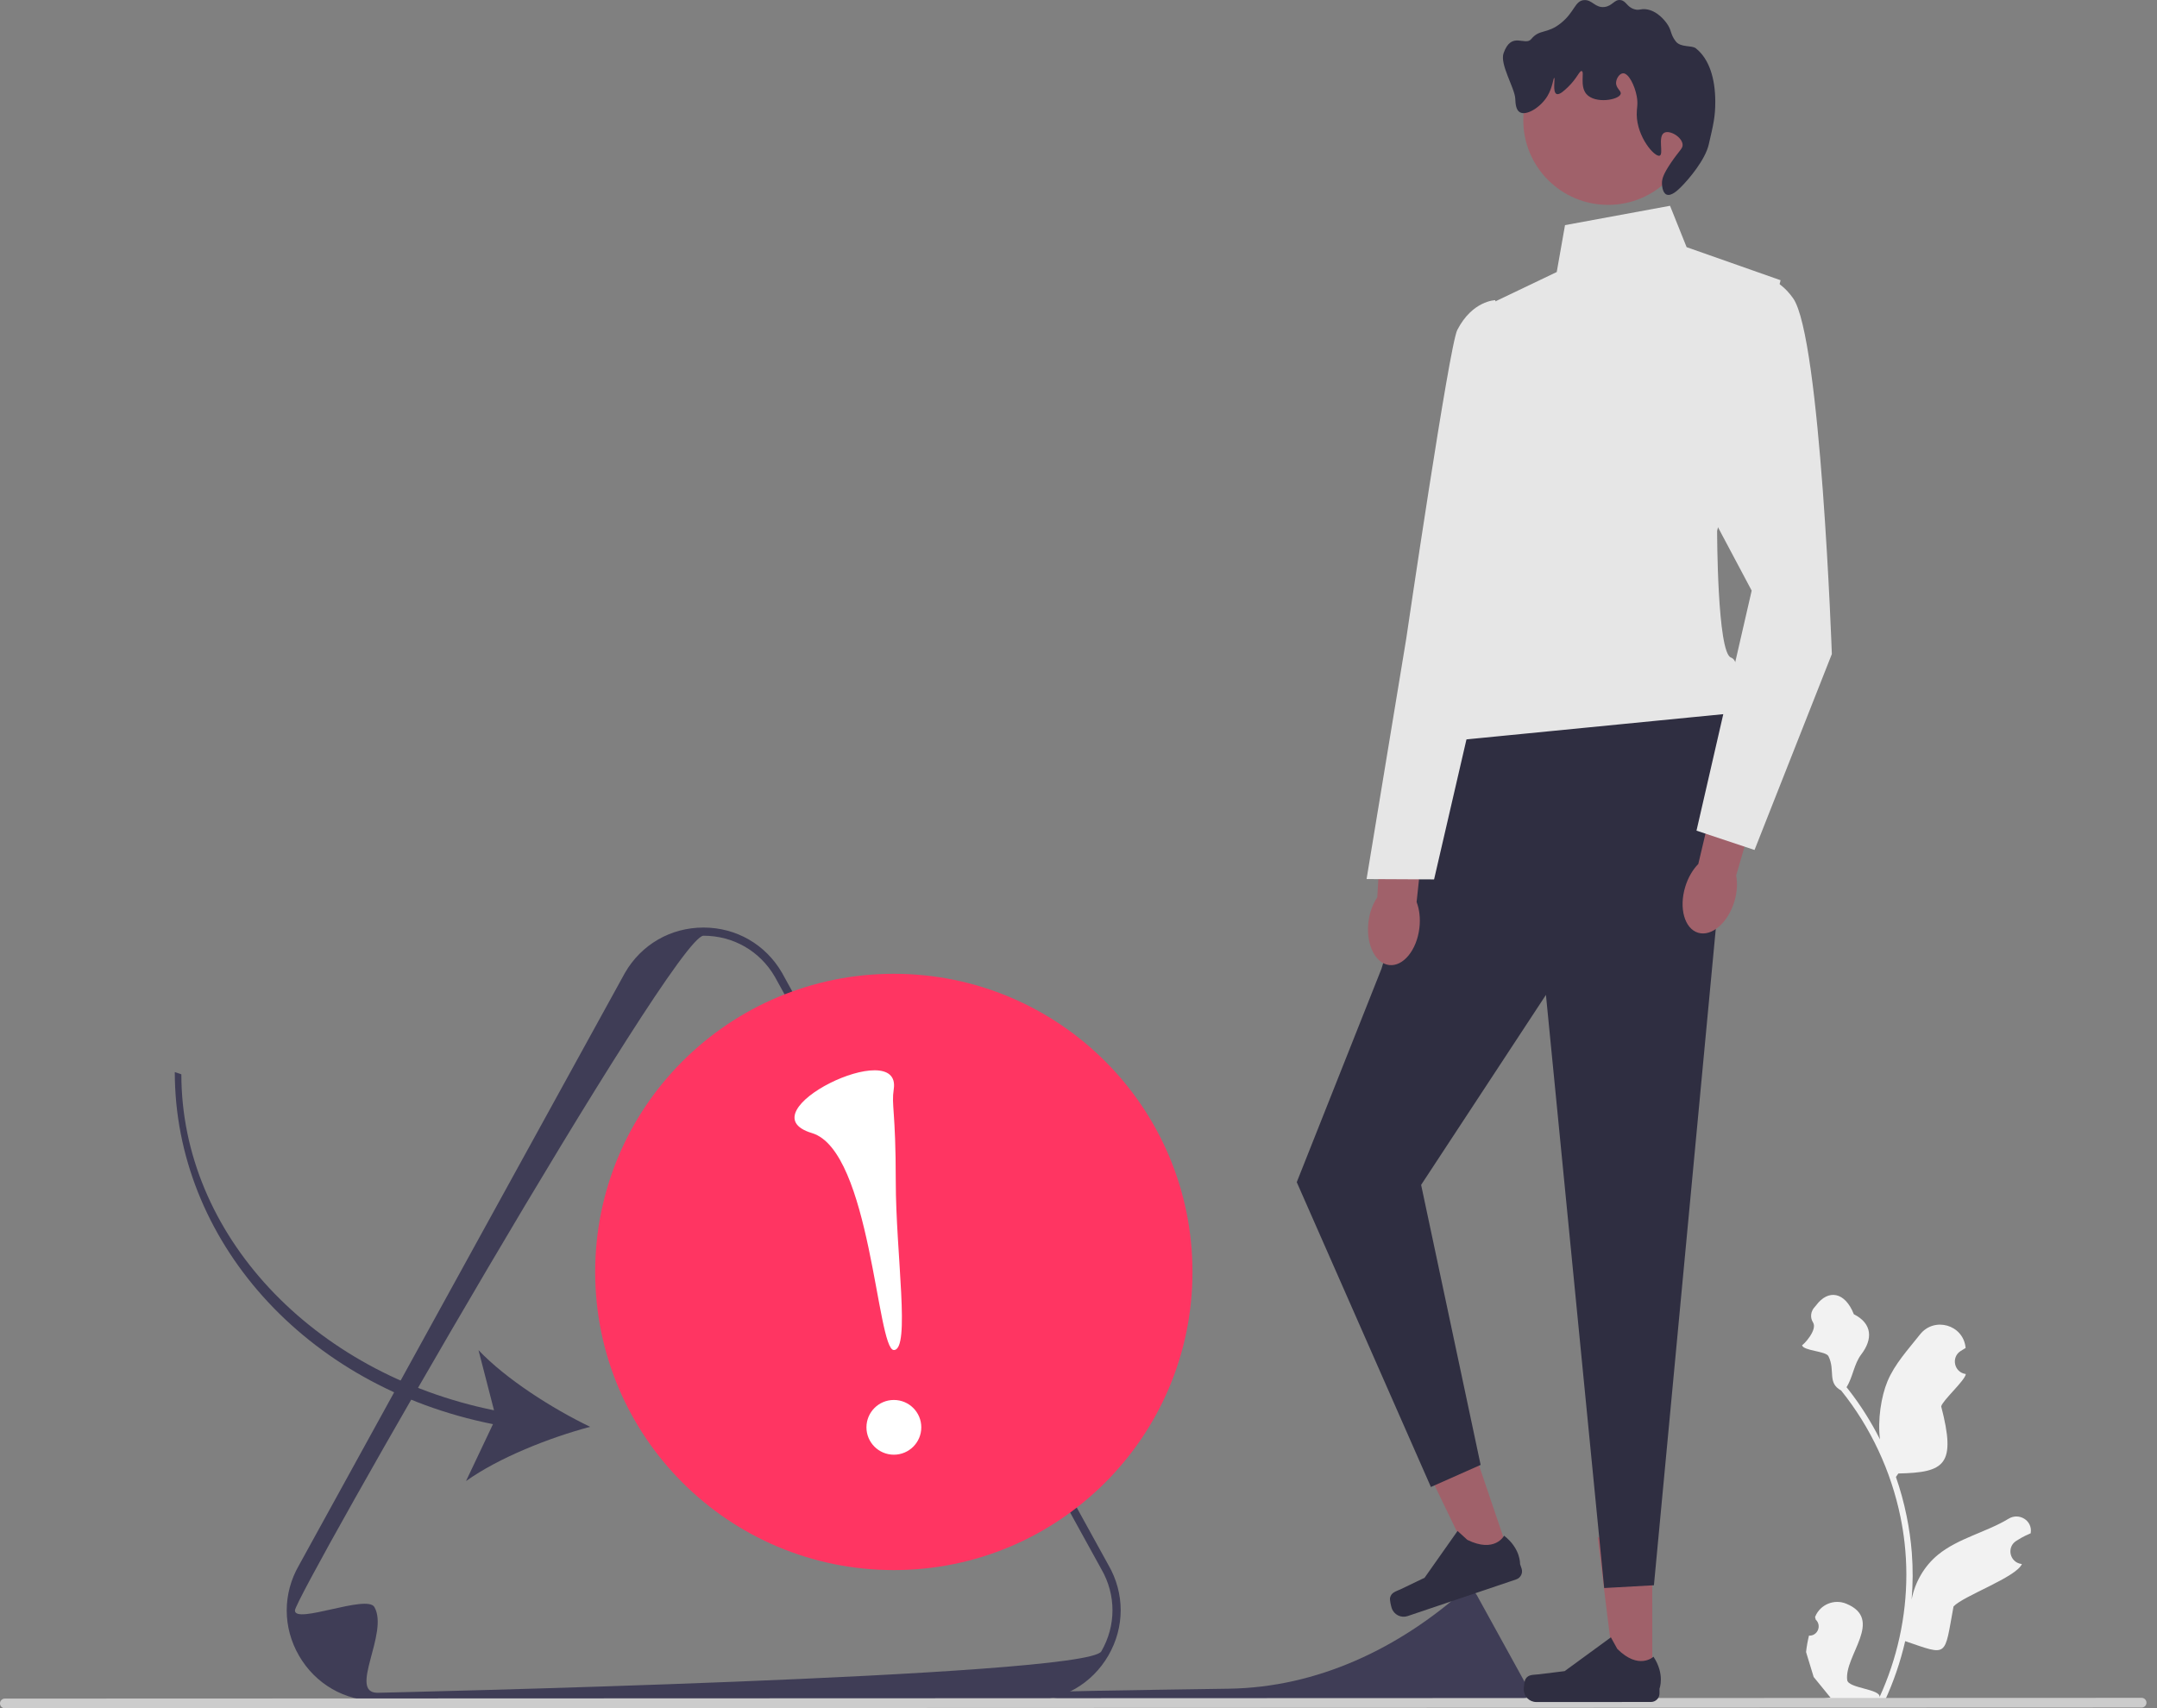 <svg width="178" height="141" viewBox="0 0 178 141" fill="none" xmlns="http://www.w3.org/2000/svg">
<rect x="0" y="0" width="178" height="141" fill="#808080" stroke="none"/>
<g clip-path="url(#clip0_1596_72649)">
<path d="M149.28 135.002C149.978 135.045 150.363 134.18 149.835 133.676L149.782 133.467C149.789 133.451 149.796 133.434 149.803 133.417C150.219 132.426 151.365 131.957 152.359 132.368C155.504 133.666 152.184 136.649 152.434 138.667C152.521 139.364 155.254 139.402 155.1 140.086C156.553 136.913 157.317 133.449 157.316 129.965C157.316 129.09 157.267 128.215 157.169 127.341C157.088 126.627 156.976 125.918 156.832 125.214C156.052 121.413 154.366 117.793 151.933 114.769C150.764 114.132 151.477 113.134 150.888 111.939C150.676 111.508 148.789 111.499 148.71 111.026C148.795 111.037 150.015 109.772 149.612 109.146C149.347 108.735 149.429 108.21 149.77 107.858C149.803 107.824 149.835 107.787 149.864 107.748C150.87 106.385 152.257 106.622 152.982 108.474C154.529 109.254 154.545 110.546 153.596 111.79C152.992 112.582 152.91 113.652 152.38 114.499C152.435 114.569 152.491 114.636 152.546 114.706C153.546 115.986 154.411 117.362 155.141 118.807C154.934 117.201 155.238 115.265 155.756 114.017C156.35 112.585 157.467 111.38 158.446 110.141C159.615 108.662 161.994 109.333 162.201 111.206C162.203 111.224 162.205 111.242 162.207 111.26C162.062 111.342 161.92 111.429 161.782 111.52C160.992 112.042 161.266 113.265 162.202 113.408L162.223 113.412C162.171 113.932 160.321 115.571 160.191 116.079C161.441 120.902 160.506 121.539 156.657 121.62L156.455 121.907C156.82 122.954 157.113 124.026 157.334 125.112C157.541 126.12 157.686 127.139 157.767 128.162C157.867 129.453 157.859 130.751 157.75 132.04L157.757 131.994C158.033 130.574 158.805 129.248 159.925 128.329C161.595 126.959 163.953 126.454 165.754 125.352C166.621 124.822 167.732 125.507 167.581 126.51L167.574 126.558C167.306 126.667 167.044 126.794 166.791 126.935C166.646 127.017 166.505 127.104 166.366 127.195C165.576 127.717 165.85 128.94 166.786 129.083L166.807 129.086C166.823 129.089 166.836 129.091 166.851 129.093C166.391 130.184 162.011 131.723 161.209 132.596C160.429 136.809 160.812 136.684 157.222 135.458H157.22C156.828 137.166 156.255 138.834 155.518 140.423L149.435 140.425C149.413 140.358 149.393 140.288 149.373 140.221C149.936 140.255 150.503 140.222 151.057 140.12C150.605 139.567 150.154 139.01 149.702 138.457C149.691 138.446 149.682 138.435 149.674 138.424L149.667 138.416L149.04 136.357C149.09 135.9 149.171 135.447 149.28 135.002L149.28 135.002V135.002V135.002Z" fill="#F2F2F2"/>
<path d="M84.99 140.376L31.157 140.395C28.452 140.396 26.03 139 24.677 136.662C24 135.493 23.662 134.21 23.661 132.927C23.661 131.644 23.998 130.361 24.674 129.192L51.574 80.296C52.925 77.956 55.347 76.559 58.051 76.558C60.756 76.557 63.178 77.953 64.532 80.291L91.469 129.175C92.143 130.341 92.481 131.622 92.481 132.904C92.481 134.186 92.144 135.469 91.468 136.639C90.116 138.978 87.695 140.375 84.99 140.376H84.99H84.99ZM24.338 132.926C24.338 134.094 30.278 131.578 30.894 132.641C32.124 134.769 28.696 139.721 31.157 139.72C31.157 139.72 89.653 138.43 90.883 136.302C91.498 135.238 91.805 134.071 91.804 132.904C91.804 131.737 91.496 130.57 90.88 129.506L63.943 80.622C62.716 78.501 60.512 77.232 58.052 77.233C55.592 77.233 24.338 131.758 24.338 132.926H24.338Z" fill="#3F3D56"/>
<path d="M85.588 139.702C84.913 141.05 116.517 140.636 116.891 140.636C116.891 140.636 125.774 140.44 125.961 140.117C126.054 139.955 126.101 139.778 126.101 139.601C126.101 139.423 126.054 139.246 125.96 139.085L121.87 131.661C121.683 131.339 121.349 131.146 120.975 131.147C120.96 131.147 120.937 131.16 120.907 131.187C115.45 136.056 108.725 139.275 101.408 139.383C93.627 139.499 85.631 139.616 85.588 139.702H85.588Z" fill="#3F3D56"/>
<path d="M2.52702e-08 140.599C7.76744e-05 140.821 0.179 141 0.402 141L176.73 140.939C176.952 140.939 177.131 140.76 177.131 140.538C177.131 140.315 176.952 140.137 176.729 140.137L0.402 140.198C0.179 140.198 -7.76239e-05 140.376 2.52702e-08 140.599H2.52702e-08Z" fill="#CCCCCC"/>
<path d="M136.351 138.652L133.298 138.653L131.841 126.893L136.348 126.891L136.351 138.652Z" fill="#A0616A"/>
<path d="M125.889 138.586C125.794 138.746 125.744 139.262 125.744 139.448C125.745 140.02 126.209 140.483 126.781 140.483L136.238 140.479C136.628 140.479 136.945 140.163 136.944 139.773L136.944 139.38C136.944 139.38 137.412 138.198 136.448 136.742C136.448 136.742 135.251 137.883 133.462 136.098L132.934 135.144L129.117 137.933L127.001 138.194C126.538 138.251 126.127 138.186 125.889 138.586H125.889Z" fill="#2F2E41"/>
<path d="M124.643 128.593L121.75 129.571L116.598 118.896L120.867 117.453L124.643 128.593Z" fill="#A0616A"/>
<path d="M114.711 131.877C114.672 132.059 114.79 132.564 114.85 132.74C115.034 133.281 115.622 133.572 116.164 133.388L125.121 130.361C125.491 130.236 125.69 129.835 125.564 129.466L125.438 129.094C125.438 129.094 125.502 127.825 124.122 126.754C124.122 126.754 123.354 128.217 121.087 127.098L120.281 126.363L117.559 130.226L115.638 131.15C115.218 131.352 114.808 131.421 114.711 131.877L114.711 131.877Z" fill="#2F2E41"/>
<path d="M119.926 60.372L114.003 79.957L107.011 97.575L118.081 122.734L122.185 120.911L117.274 97.799L127.574 82.116L132.38 131.074L136.485 130.845L142.052 71.75L142.846 58.883L119.926 60.372Z" fill="#2F2E41"/>
<path d="M137.814 16.985L129.148 18.582L128.465 22.453L123.221 24.96L120.494 53.426C120.494 53.426 115.935 59.348 119.584 61.169L142.846 58.883C142.846 58.883 143.984 54.673 142.844 54.273C141.703 53.874 141.7 43.817 141.7 43.817L146.938 23.13L139.183 20.4L137.814 16.985Z" fill="#E6E6E6"/>
<path d="M132.702 16.91C136.567 16.91 139.7 13.782 139.7 9.923C139.7 6.064 136.567 2.936 132.702 2.936C128.838 2.936 125.705 6.064 125.705 9.923C125.705 13.782 128.838 16.91 132.702 16.91Z" fill="#A0616A"/>
<path d="M137.336 10.96C136.778 11.265 137.308 12.723 136.959 12.848C136.555 12.994 135.085 11.322 135.066 9.45C135.061 8.883 135.191 8.611 135.066 7.939C134.902 7.06 134.397 6.024 133.93 6.051C133.654 6.067 133.383 6.458 133.363 6.807C133.335 7.295 133.81 7.488 133.742 7.751C133.611 8.252 131.616 8.598 130.905 7.752C130.348 7.088 130.775 5.923 130.526 5.863C130.342 5.819 130.145 6.461 129.392 7.186C129.108 7.459 128.685 7.865 128.446 7.753C128.101 7.59 128.352 6.446 128.257 6.431C128.178 6.418 128.129 7.223 127.69 7.942C127.126 8.866 125.963 9.578 125.421 9.264C125.088 9.072 125.062 8.538 125.042 8.132C125 7.276 123.755 5.308 124.077 4.392C124.733 2.53 125.856 3.843 126.364 3.221C127.052 2.379 127.669 2.832 128.822 1.898C129.949 0.986 129.959 0.069 130.713 0.009C131.392 -0.045 131.634 0.678 132.415 0.575C133.077 0.488 133.221 -0.074 133.739 0.008C134.213 0.083 134.244 0.577 134.874 0.763C135.276 0.882 135.365 0.71 135.82 0.763C136.767 0.873 137.403 1.734 137.522 1.895C137.982 2.517 137.804 2.78 138.279 3.406C138.69 3.946 139.599 3.716 139.941 3.986C141.058 4.867 141.538 6.492 141.548 8.345C141.555 9.64 141.386 10.295 141.008 11.93C140.722 13.172 139.394 14.776 138.662 15.492C138.465 15.684 137.915 16.222 137.527 16.059C137.16 15.904 137.149 15.207 137.149 15.115C137.147 14.798 137.231 14.406 137.905 13.415C138.612 12.373 138.893 12.254 138.85 11.904C138.774 11.284 137.781 10.717 137.336 10.96H137.336Z" fill="#2F2E41"/>
<path d="M112.927 76.104C112.709 77.925 113.474 79.514 114.634 79.652C115.795 79.791 116.913 78.427 117.13 76.605C117.226 75.808 117.133 75.055 116.901 74.45L117.727 66.721L114.086 66.411L113.658 74.063C113.29 74.597 113.022 75.307 112.927 76.104H112.927H112.927Z" fill="#A0616A"/>
<path d="M123.392 24.776C123.392 24.776 121.506 24.803 120.257 27.238C119.593 28.532 116.043 52.733 116.043 52.733L112.772 72.557L118.343 72.585L122.685 53.811L126.337 42.922L123.392 24.776L123.392 24.776Z" fill="#E6E6E6"/>
<path d="M139.07 73.195C138.536 74.95 139.01 76.648 140.129 76.987C141.247 77.326 142.587 76.178 143.12 74.423C143.354 73.654 143.394 72.897 143.272 72.26L145.439 64.795L141.909 63.854L140.147 71.313C139.691 71.775 139.303 72.427 139.07 73.195V73.195Z" fill="#A0616A"/>
<path d="M142.947 23.473C142.947 23.473 145.683 21.423 147.965 24.61C150.247 27.797 151.168 53.985 151.168 53.985L144.788 70.155L139.998 68.562L144.552 48.749L136.565 33.723L142.947 23.473H142.947Z" fill="#E6E6E6"/>
<path d="M73.76 129.593C87.371 129.593 98.405 118.575 98.405 104.984C98.405 91.393 87.371 80.376 73.76 80.376C60.149 80.376 49.115 91.393 49.115 104.984C49.115 118.575 60.149 129.593 73.76 129.593Z" fill="#FF3562"/>
<path d="M73.764 120.069C75.014 120.069 76.027 119.058 76.027 117.81C76.027 116.562 75.014 115.551 73.764 115.551C72.514 115.551 71.501 116.562 71.501 117.81C71.501 119.058 72.514 120.069 73.764 120.069Z" fill="white"/>
<path d="M73.754 89.899C73.547 91.278 73.919 91.567 73.921 97.512C73.923 103.458 75.159 111.43 73.762 111.43C72.365 111.431 71.854 94.979 67.004 93.523C61.302 91.811 74.427 85.434 73.754 89.899Z" fill="white"/>
<path d="M40.682 117.548L38.456 122.246C41.148 120.318 45.352 118.657 48.698 117.767C45.581 116.264 41.766 113.839 39.487 111.439L40.768 116.403C25.753 113.349 14.971 101.848 14.966 88.673L14.424 88.487C14.429 102.248 25.062 114.43 40.682 117.548V117.548Z" fill="#3F3D56"/>
</g>
<defs>
<clipPath id="clip0_1596_72649">
<rect width="177.131" height="141" fill="white"/>
</clipPath>
</defs>
</svg>
